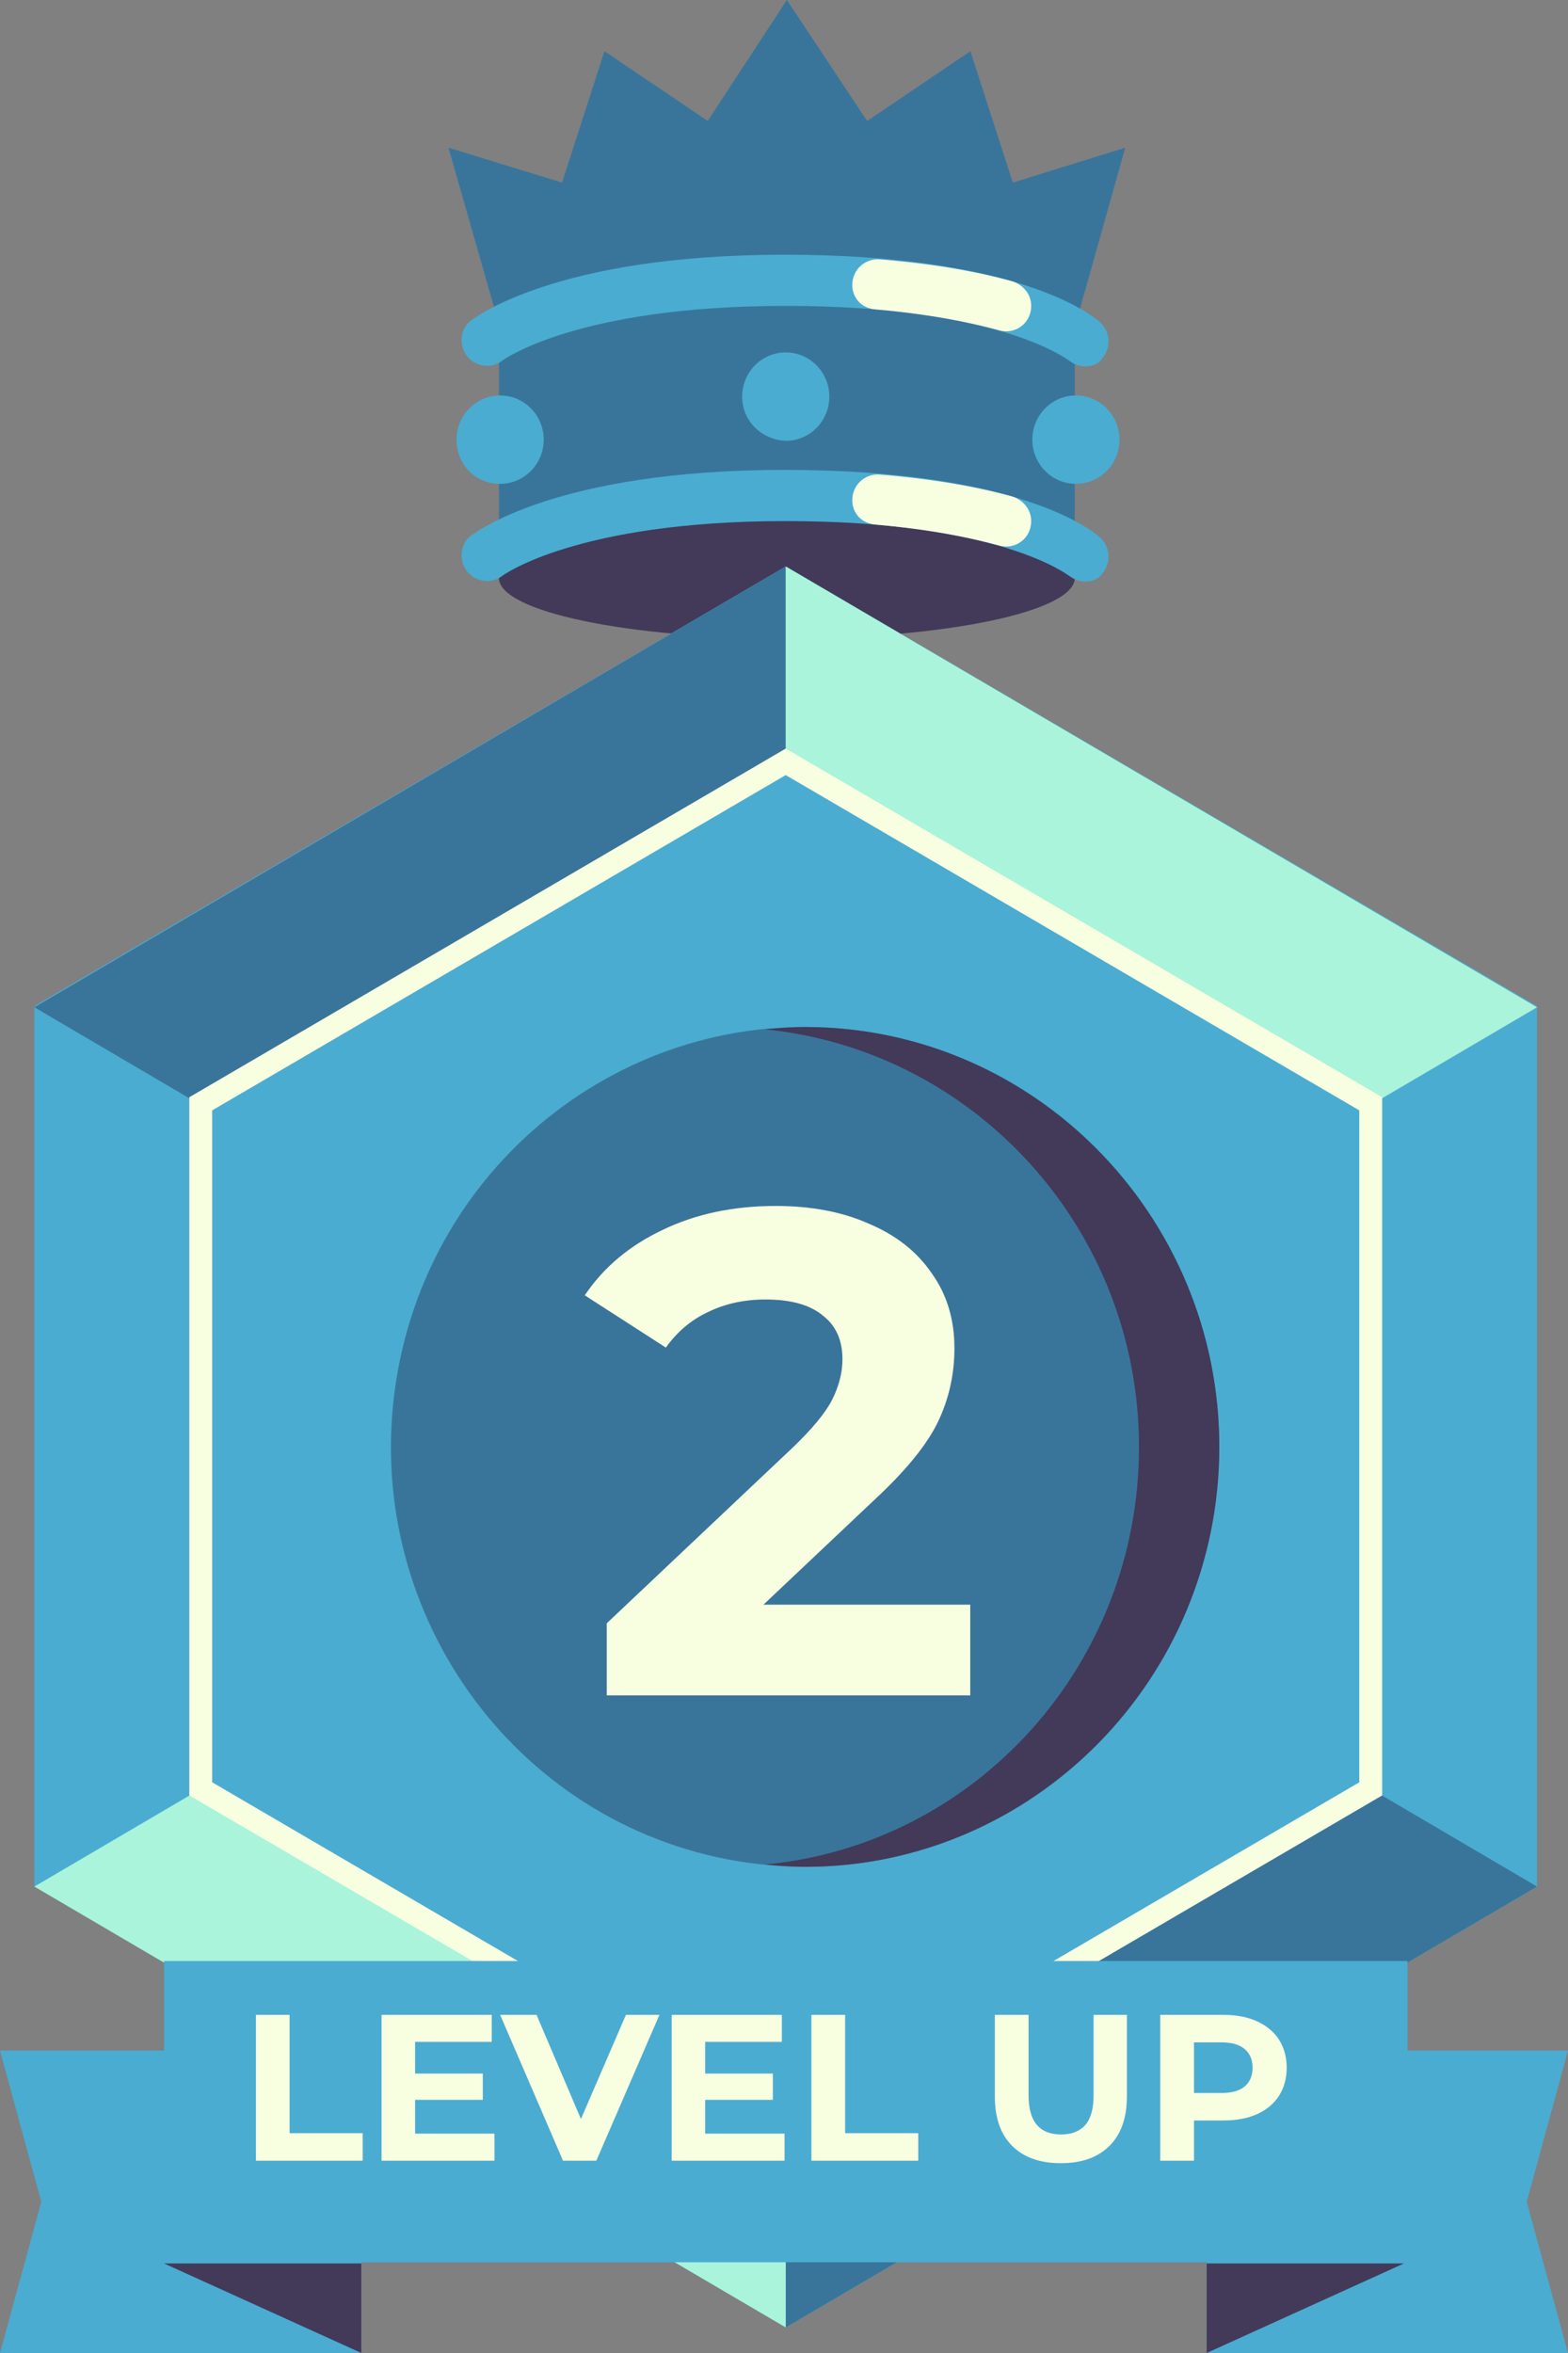 <svg width="32" height="48" viewBox="0 0 32 48" fill="none" xmlns="http://www.w3.org/2000/svg">
    <rect x="0" y="0" width="32" height="48" fill="#808080" stroke="none"/>
    <path
        d="M20.67 3.725L19.804 1.044L17.697 2.468L16.058 0L14.443 2.468L12.336 1.044L11.47 3.725L9.153 3.013L10.604 8.091H16.058H21.536L22.964 3.013L20.67 3.725Z"
        fill="#39759A" />
    <path
        d="M16.058 5.718C12.805 5.718 10.183 6.264 10.183 6.952V11.792H21.934V6.952C21.934 6.288 19.312 5.718 16.058 5.718Z"
        fill="#39759A" />
    <path
        d="M16.058 13.026C19.303 13.026 21.934 12.474 21.934 11.792C21.934 11.111 19.303 10.559 16.058 10.559C12.813 10.559 10.183 11.111 10.183 11.792C10.183 12.474 12.813 13.026 16.058 13.026Z"
        fill="#433959" />
    <path
        d="M22.145 7.474C22.028 7.474 21.911 7.427 21.817 7.355C21.77 7.332 20.389 6.24 16.035 6.24C11.751 6.24 10.253 7.355 10.253 7.355C10.043 7.521 9.715 7.498 9.527 7.261C9.364 7.047 9.387 6.715 9.598 6.549C9.668 6.501 11.306 5.196 16.012 5.196C20.787 5.196 22.285 6.43 22.449 6.572C22.66 6.762 22.683 7.094 22.496 7.308C22.426 7.427 22.285 7.474 22.145 7.474Z"
        fill="#4AACD1" />
    <path
        d="M17.861 6.311C18.961 6.406 19.78 6.572 20.389 6.738C20.717 6.833 21.045 6.596 21.045 6.24C21.045 6.003 20.881 5.813 20.67 5.742C19.991 5.552 19.102 5.386 17.955 5.291C17.65 5.267 17.393 5.505 17.393 5.813C17.393 6.074 17.58 6.288 17.861 6.311Z"
        fill="#F8FFE1" />
    <path
        d="M22.145 11.864C22.028 11.864 21.911 11.816 21.817 11.745C21.77 11.721 20.389 10.63 16.035 10.63C11.751 10.63 10.253 11.745 10.253 11.745C10.043 11.911 9.715 11.887 9.527 11.65C9.364 11.437 9.387 11.104 9.598 10.938C9.668 10.891 11.306 9.586 16.012 9.586C20.787 9.586 22.285 10.82 22.449 10.962C22.66 11.152 22.683 11.484 22.496 11.697C22.426 11.816 22.285 11.864 22.145 11.864Z"
        fill="#4AACD1" />
    <path
        d="M17.861 10.701C18.961 10.796 19.78 10.962 20.389 11.128C20.717 11.223 21.045 10.986 21.045 10.63C21.045 10.393 20.881 10.203 20.67 10.132C19.991 9.942 19.102 9.776 17.955 9.681C17.65 9.657 17.393 9.894 17.393 10.203C17.393 10.464 17.58 10.677 17.861 10.701Z"
        fill="#F8FFE1" />
    <path
        d="M15.146 8.091C15.146 7.593 15.544 7.189 16.035 7.189C16.527 7.189 16.925 7.593 16.925 8.091C16.925 8.589 16.527 8.993 16.035 8.993C15.544 8.969 15.146 8.589 15.146 8.091Z"
        fill="#4AACD1" />
    <path
        d="M9.317 8.969C9.317 8.471 9.715 8.067 10.206 8.067C10.698 8.067 11.096 8.471 11.096 8.969C11.096 9.467 10.698 9.87 10.206 9.87C9.691 9.87 9.317 9.467 9.317 8.969Z"
        fill="#4AACD1" />
    <path
        d="M21.068 8.969C21.068 8.471 21.466 8.067 21.957 8.067C22.449 8.067 22.847 8.471 22.847 8.969C22.847 9.467 22.449 9.87 21.957 9.87C21.466 9.87 21.068 9.467 21.068 8.969Z"
        fill="#4AACD1" />
    <path d="M24.626 48H32L31.157 44.916L32 41.831H24.626V48Z" fill="#4AACD1" />
    <path d="M24.626 46.173H28.652L24.626 48V46.173Z" fill="#433959" />
    <path
        d="M29.683 37.489V21.544L16.035 13.548L2.411 21.544V37.489L16.035 45.485L29.683 37.489Z"
        fill="#4AACD1" />
    <path
        d="M16.035 47.478L0.702 38.486V20.524L16.035 11.555L31.368 20.524V38.486L16.035 47.478ZM4.097 36.492L16.035 43.468L27.974 36.492V22.517L16.035 15.541L4.097 22.517V36.492Z"
        fill="#4AACD1" />
    <path d="M16.035 11.555V15.541L4.097 22.541L0.702 20.548L16.035 11.555Z"
        fill="#39759A" />
    <path d="M31.368 38.485L27.974 36.492L16.035 43.492V47.478L31.368 38.485Z"
        fill="#39759A" />
    <path
        d="M24.769 30.904C25.525 26.236 22.405 21.83 17.799 21.064C13.194 20.297 8.847 23.46 8.091 28.128C7.335 32.797 10.456 37.202 15.061 37.968C19.667 38.735 24.013 35.572 24.769 30.904Z"
        fill="#39759A" />
    <path
        d="M16.433 20.951C16.152 20.951 15.895 20.975 15.614 20.999C19.898 21.426 23.245 25.08 23.245 29.517C23.245 33.977 19.898 37.631 15.614 38.035C15.895 38.058 16.152 38.082 16.433 38.082C21.091 38.082 24.884 34.238 24.884 29.517C24.884 24.795 21.091 20.951 16.433 20.951Z"
        fill="#433959" />
    <path d="M0.702 38.485L4.097 36.492L16.035 43.492V47.478L0.702 38.485Z"
        fill="#AAF4DB" />
    <path d="M16.035 11.555V15.541L27.974 22.541L31.368 20.548L16.035 11.555Z"
        fill="#AAF4DB" />
    <path
        d="M4.097 36.492L16.035 43.468L27.974 36.492V22.517L16.035 15.541L4.097 22.517V36.492Z"
        stroke="#F8FFE1" stroke-width="0.467" stroke-miterlimit="10" />
    <path d="M7.374 48H0L0.843 44.916L0 41.831H7.374V48Z" fill="#4AACD1" />
    <path d="M28.723 40.004H3.348V46.149H28.723V40.004Z" fill="#4AACD1" />
    <path d="M7.374 46.173H3.348L7.374 48V46.173Z" fill="#433959" />
    <path
        d="M5.222 41.102H5.91V43.516H7.402V44.077H5.222V41.102ZM10.091 43.525V44.077H7.787V41.102H10.036V41.654H8.471V42.3H9.853V42.836H8.471V43.525H10.091ZM13.458 41.102L12.17 44.077H11.49L10.207 41.102H10.95L11.856 43.227L12.774 41.102H13.458ZM16.011 43.525V44.077H13.707V41.102H15.956V41.654H14.391V42.3H15.773V42.836H14.391V43.525H16.011ZM16.559 41.102H17.247V43.516H18.74V44.077H16.559V41.102ZM21.65 44.128C21.225 44.128 20.894 44.011 20.656 43.775C20.42 43.54 20.303 43.204 20.303 42.768V41.102H20.991V42.742C20.991 43.275 21.212 43.542 21.655 43.542C21.87 43.542 22.034 43.478 22.148 43.35C22.261 43.22 22.318 43.017 22.318 42.742V41.102H22.998V42.768C22.998 43.204 22.879 43.54 22.641 43.775C22.406 44.011 22.075 44.128 21.65 44.128ZM24.966 41.102C25.23 41.102 25.458 41.145 25.651 41.233C25.846 41.321 25.997 41.446 26.101 41.607C26.206 41.769 26.259 41.96 26.259 42.181C26.259 42.4 26.206 42.591 26.101 42.755C25.997 42.917 25.846 43.041 25.651 43.129C25.458 43.214 25.23 43.257 24.966 43.257H24.367V44.077H23.678V41.102H24.966ZM24.928 42.696C25.135 42.696 25.292 42.652 25.4 42.564C25.508 42.473 25.562 42.346 25.562 42.181C25.562 42.014 25.508 41.887 25.4 41.799C25.292 41.708 25.135 41.663 24.928 41.663H24.367V42.696H24.928Z"
        fill="#F8FFE1" />
    <path
        d="M19.801 32.735V34.586H12.383V33.114L16.169 29.538C16.571 29.154 16.842 28.827 16.982 28.556C17.122 28.275 17.193 28 17.193 27.729C17.193 27.336 17.057 27.037 16.786 26.831C16.524 26.616 16.136 26.509 15.622 26.509C15.192 26.509 14.804 26.593 14.458 26.761C14.112 26.92 13.822 27.163 13.589 27.49L11.934 26.424C12.317 25.854 12.845 25.41 13.518 25.092C14.192 24.765 14.963 24.601 15.832 24.601C16.561 24.601 17.197 24.723 17.739 24.966C18.291 25.2 18.716 25.536 19.016 25.976C19.324 26.406 19.478 26.915 19.478 27.504C19.478 28.037 19.366 28.537 19.142 29.005C18.918 29.472 18.483 30.005 17.838 30.603L15.58 32.735H19.801Z"
        fill="#F8FFE1" />
</svg>
